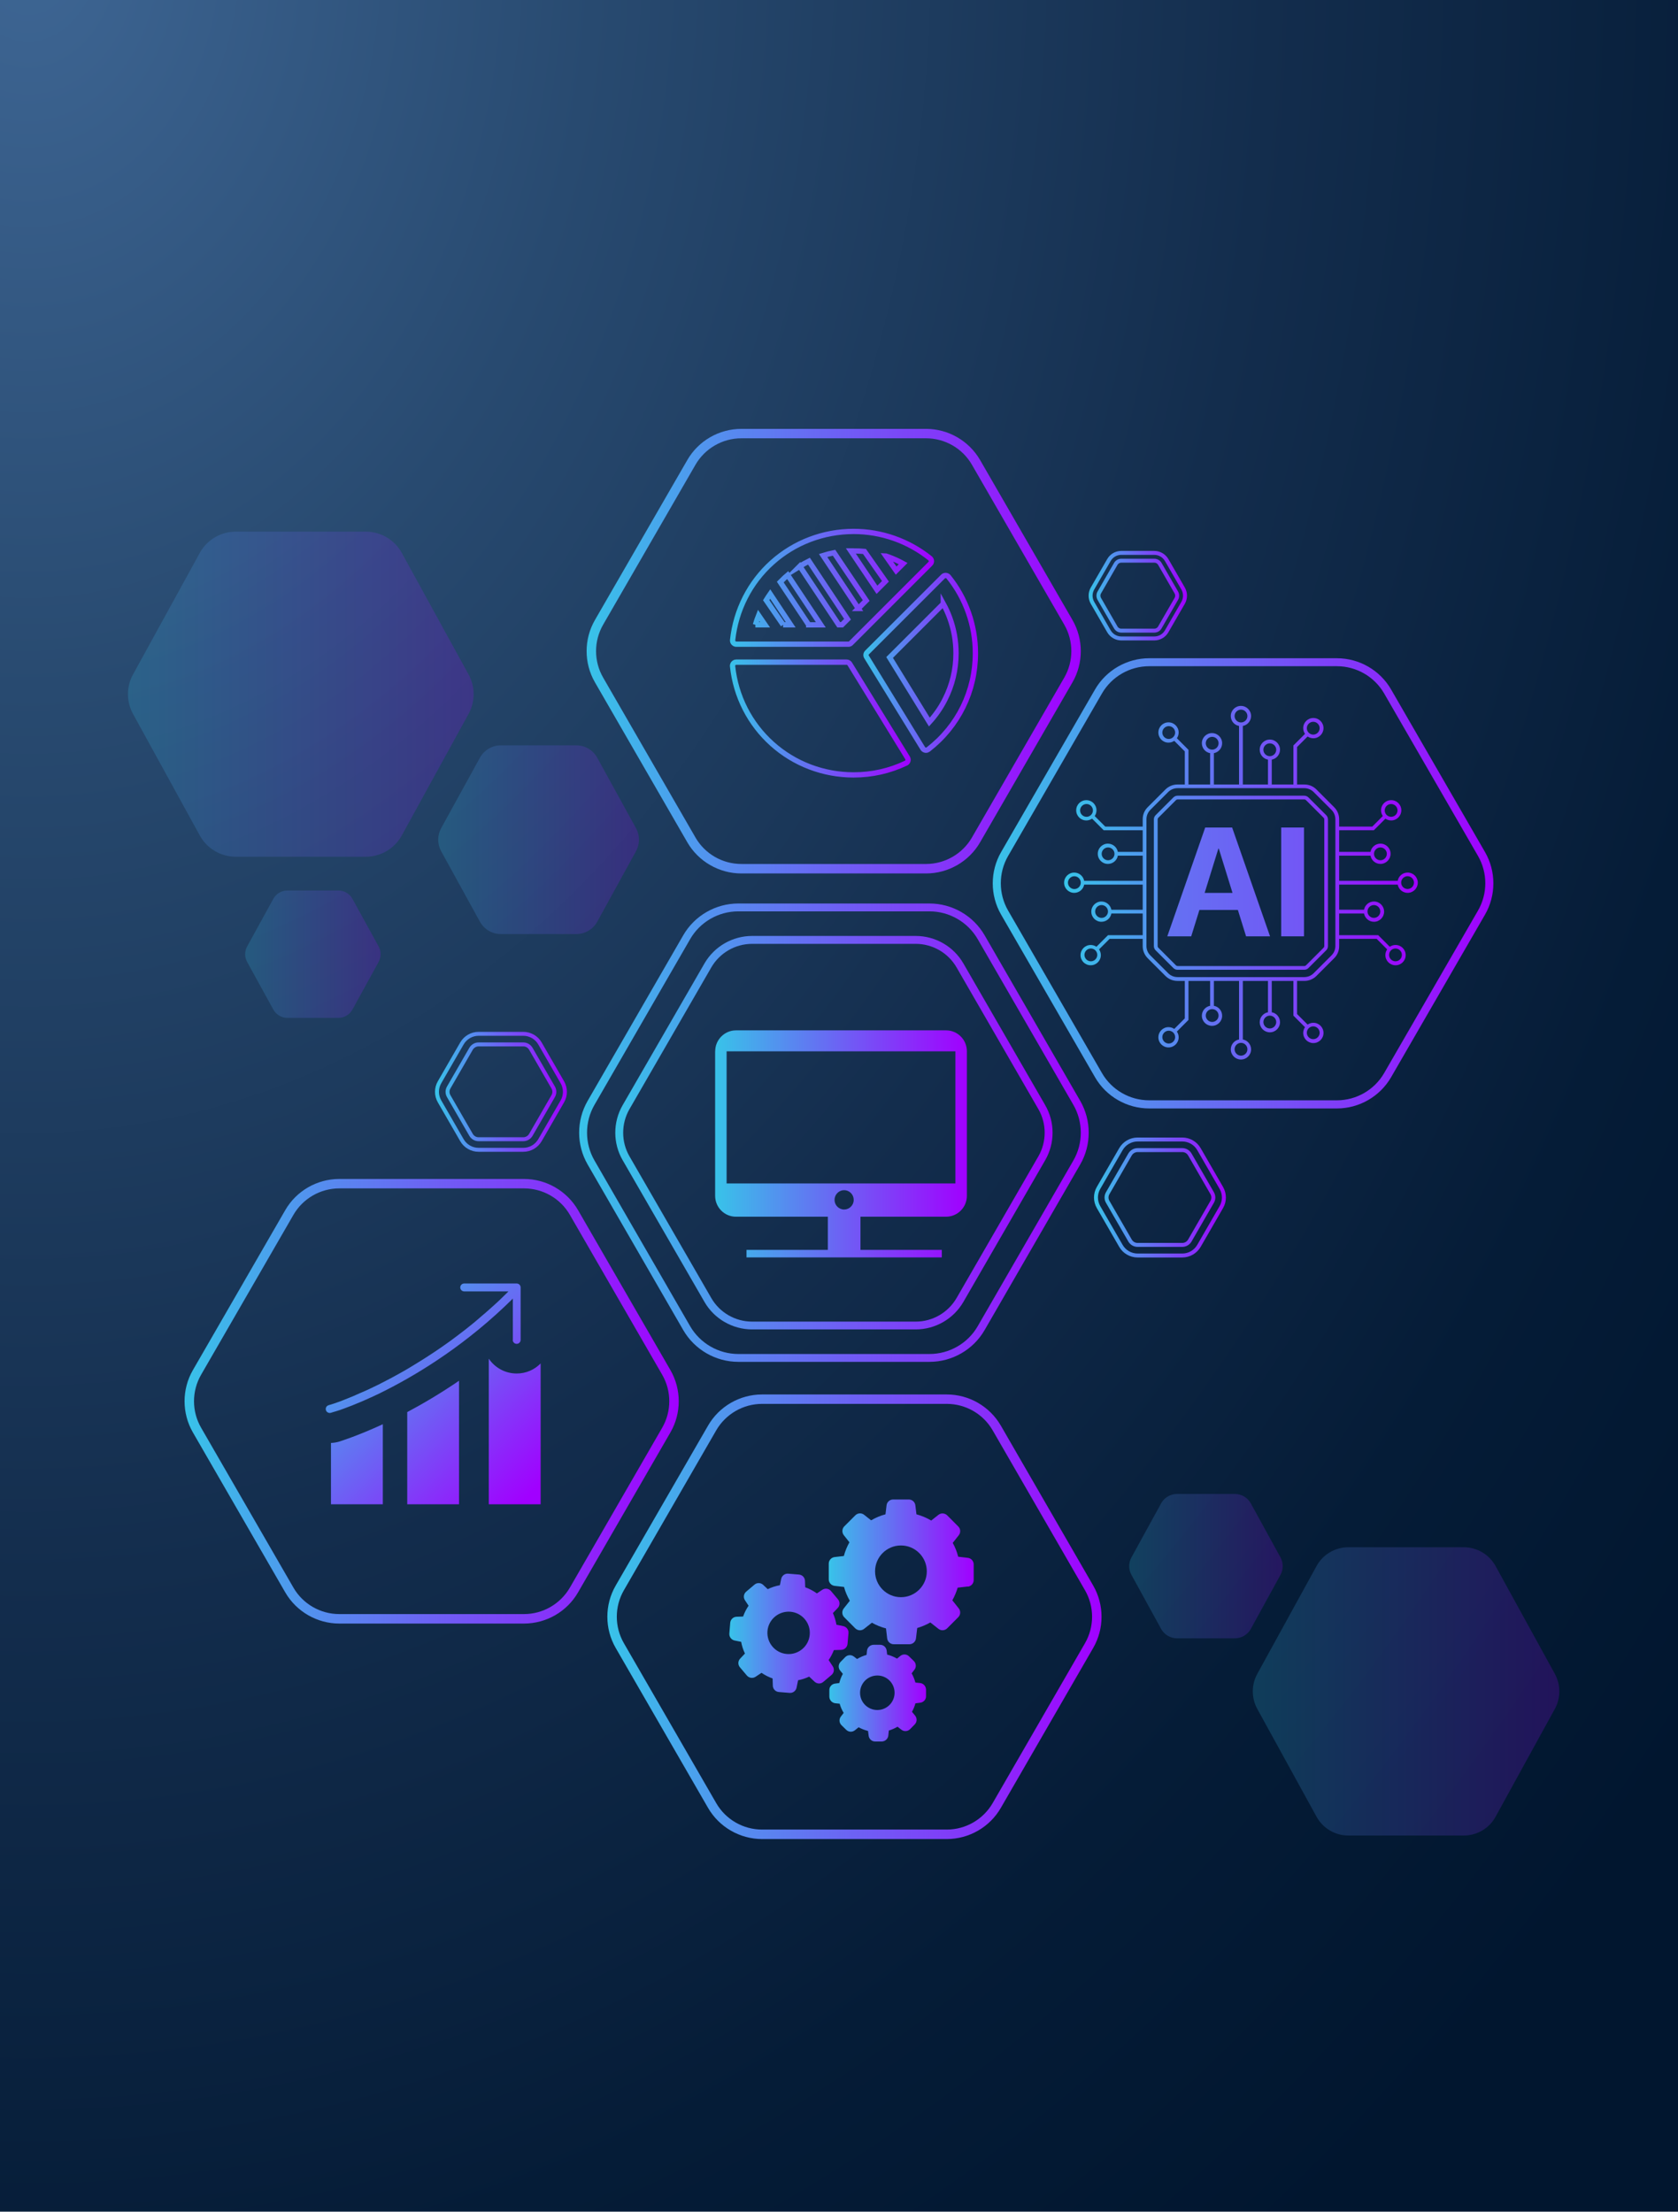 <?xml version="1.0" encoding="UTF-8"?>
<svg xmlns="http://www.w3.org/2000/svg" xmlns:xlink="http://www.w3.org/1999/xlink" viewBox="0 0 301 396.78">
  <defs>
    <style>
      .cls-1 {
        stroke: url(#linear-gradient-24);
      }

      .cls-1, .cls-2, .cls-3, .cls-4, .cls-5, .cls-6 {
        fill: none;
        stroke-miterlimit: 10;
      }

      .cls-1, .cls-2, .cls-4 {
        stroke-width: .95px;
      }

      .cls-7 {
        fill: url(#linear-gradient-2);
      }

      .cls-7, .cls-8, .cls-9, .cls-10, .cls-11 {
        opacity: .2;
      }

      .cls-12 {
        fill: url(#linear-gradient-17);
      }

      .cls-2 {
        stroke: url(#linear-gradient-23);
      }

      .cls-13 {
        fill: url(#linear-gradient-15);
      }

      .cls-14 {
        fill: url(#linear-gradient-18);
      }

      .cls-3 {
        stroke: url(#linear-gradient-7);
      }

      .cls-3, .cls-5, .cls-6 {
        stroke-width: .71px;
      }

      .cls-15 {
        fill: url(#linear-gradient-28);
      }

      .cls-16 {
        fill: url(#linear-gradient-20);
      }

      .cls-17 {
        isolation: isolate;
      }

      .cls-4 {
        stroke: url(#linear-gradient-25);
      }

      .cls-18 {
        fill: url(#linear-gradient-11);
      }

      .cls-8 {
        fill: url(#linear-gradient-5);
      }

      .cls-19 {
        fill: url(#radial-gradient);
        mix-blend-mode: multiply;
      }

      .cls-9 {
        fill: url(#linear-gradient);
      }

      .cls-20 {
        fill: url(#linear-gradient-10);
      }

      .cls-10 {
        fill: url(#linear-gradient-3);
      }

      .cls-21 {
        fill: url(#linear-gradient-16);
      }

      .cls-11 {
        fill: url(#linear-gradient-4);
      }

      .cls-5 {
        stroke: url(#linear-gradient-14);
      }

      .cls-22 {
        fill: url(#linear-gradient-21);
      }

      .cls-6 {
        stroke: url(#linear-gradient-6);
      }

      .cls-23 {
        fill: url(#linear-gradient-9);
      }

      .cls-24 {
        fill: url(#linear-gradient-22);
      }

      .cls-25 {
        fill: url(#linear-gradient-27);
      }

      .cls-26 {
        fill: url(#linear-gradient-29);
      }

      .cls-27 {
        fill: url(#linear-gradient-19);
      }

      .cls-28 {
        fill: url(#linear-gradient-8);
      }

      .cls-29 {
        fill: url(#linear-gradient-12);
      }

      .cls-30 {
        fill: url(#linear-gradient-13);
      }

      .cls-31 {
        fill: url(#linear-gradient-26);
      }
    </style>
    <radialGradient id="radial-gradient" cx="-144.76" cy="332.13" fx="-144.76" fy="332.13" r="639.73" gradientTransform="translate(93.37 -274.88) scale(.61 .8)" gradientUnits="userSpaceOnUse">
      <stop offset="0" stop-color="#3e6694"/>
      <stop offset=".26" stop-color="#284a70"/>
      <stop offset=".57" stop-color="#132d4d"/>
      <stop offset=".82" stop-color="#051c37"/>
      <stop offset=".99" stop-color="#01162f"/>
    </radialGradient>
    <linearGradient id="linear-gradient" x1="78.61" y1="150.65" x2="114.62" y2="150.65" gradientUnits="userSpaceOnUse">
      <stop offset="0" stop-color="#38c3e9"/>
      <stop offset="1" stop-color="#a100ff"/>
    </linearGradient>
    <linearGradient id="linear-gradient-2" x1="202.55" y1="280.97" x2="230.1" y2="280.97" xlink:href="#linear-gradient"/>
    <linearGradient id="linear-gradient-3" x1="43.97" y1="171.19" x2="68.28" y2="171.19" xlink:href="#linear-gradient"/>
    <linearGradient id="linear-gradient-4" x1="224.73" y1="303.44" x2="279.71" y2="303.44" xlink:href="#linear-gradient"/>
    <linearGradient id="linear-gradient-5" x1="22.94" y1="124.54" x2="84.96" y2="124.54" xlink:href="#linear-gradient"/>
    <linearGradient id="linear-gradient-6" x1="78.02" y1="195.88" x2="101.69" y2="195.88" xlink:href="#linear-gradient"/>
    <linearGradient id="linear-gradient-7" x1="196.24" y1="214.84" x2="219.9" y2="214.84" xlink:href="#linear-gradient"/>
    <linearGradient id="linear-gradient-8" x1="33.12" y1="251.39" x2="121.75" y2="251.39" xlink:href="#linear-gradient"/>
    <linearGradient id="linear-gradient-9" x1="108.95" y1="290.05" x2="197.59" y2="290.05" xlink:href="#linear-gradient"/>
    <linearGradient id="linear-gradient-10" x1="105.24" y1="116.82" x2="193.87" y2="116.82" xlink:href="#linear-gradient"/>
    <linearGradient id="linear-gradient-11" x1="178.08" y1="158.46" x2="267.88" y2="158.46" xlink:href="#linear-gradient"/>
    <linearGradient id="linear-gradient-12" x1="103.88" y1="203.21" x2="195.3" y2="203.21" xlink:href="#linear-gradient"/>
    <linearGradient id="linear-gradient-13" x1="110.37" y1="203.21" x2="188.81" y2="203.21" xlink:href="#linear-gradient"/>
    <linearGradient id="linear-gradient-14" x1="195.28" y1="106.86" x2="212.93" y2="106.86" xlink:href="#linear-gradient"/>
    <linearGradient id="linear-gradient-15" x1="47.78" y1="246.46" x2="82.3" y2="280.97" xlink:href="#linear-gradient"/>
    <linearGradient id="linear-gradient-16" x1="56.57" y1="237.66" x2="91.09" y2="272.18" xlink:href="#linear-gradient"/>
    <linearGradient id="linear-gradient-17" x1="64.66" y1="229.57" x2="99.18" y2="264.09" xlink:href="#linear-gradient"/>
    <linearGradient id="linear-gradient-18" x1="64.11" y1="230.12" x2="98.63" y2="264.64" xlink:href="#linear-gradient"/>
    <linearGradient id="linear-gradient-19" x1="128.28" y1="205.21" x2="173.44" y2="205.21" xlink:href="#linear-gradient"/>
    <linearGradient id="linear-gradient-20" x1="148.68" y1="282.01" x2="174.67" y2="282.01" xlink:href="#linear-gradient"/>
    <linearGradient id="linear-gradient-21" x1="130.82" y1="293.03" x2="152.19" y2="293.03" xlink:href="#linear-gradient"/>
    <linearGradient id="linear-gradient-22" x1="148.74" y1="303.75" x2="166.09" y2="303.75" xlink:href="#linear-gradient"/>
    <linearGradient id="linear-gradient-23" x1="130.94" y1="105.46" x2="167.55" y2="105.46" xlink:href="#linear-gradient"/>
    <linearGradient id="linear-gradient-24" x1="154.87" y1="118.92" x2="175.45" y2="118.92" xlink:href="#linear-gradient"/>
    <linearGradient id="linear-gradient-25" x1="130.94" y1="128.91" x2="163.37" y2="128.91" xlink:href="#linear-gradient"/>
    <linearGradient id="linear-gradient-26" x1="191.48" y1="158.36" x2="254.15" y2="158.36" xlink:href="#linear-gradient"/>
    <linearGradient id="linear-gradient-27" x1="191.48" y1="158.36" x2="254.15" y2="158.36" xlink:href="#linear-gradient"/>
    <linearGradient id="linear-gradient-28" x1="136.08" y1="158.22" x2="311.71" y2="158.22" xlink:href="#linear-gradient"/>
    <linearGradient id="linear-gradient-29" x1="136.08" y1="158.22" x2="311.71" y2="158.22" xlink:href="#linear-gradient"/>
  </defs>
  <g class="cls-17">
    <g id="Layer_1" data-name="Layer 1">
      <g>
        <rect class="cls-19" x="-.93" y="-2.24" width="302.87" height="401.26"/>
        <path class="cls-9" d="m103.39,133.72h-13.56c-1.56,0-2.99.85-3.74,2.21l-6.96,12.66c-.7,1.28-.7,2.83,0,4.11l6.96,12.66c.75,1.36,2.18,2.21,3.74,2.21h13.56c1.56,0,2.99-.85,3.74-2.21l6.96-12.66c.7-1.28.7-2.83,0-4.11l-6.96-12.66c-.75-1.36-2.18-2.21-3.74-2.21Z"/>
        <path class="cls-7" d="m221.51,268.02h-10.37c-1.19,0-2.29.65-2.86,1.69l-5.32,9.69c-.54.98-.54,2.17,0,3.14l5.32,9.69c.57,1.04,1.67,1.69,2.86,1.69h10.37c1.19,0,2.29-.65,2.86-1.69l5.32-9.69c.54-.98.54-2.17,0-3.14l-5.32-9.69c-.57-1.04-1.67-1.69-2.86-1.69Z"/>
        <path class="cls-10" d="m60.7,159.76h-9.15c-1.05,0-2.02.57-2.52,1.49l-4.7,8.55c-.47.86-.47,1.91,0,2.77l4.7,8.55c.51.92,1.47,1.49,2.52,1.49h9.15c1.05,0,2.02-.57,2.52-1.49l4.7-8.55c.47-.86.47-1.91,0-2.77l-4.7-8.55c-.51-.92-1.47-1.49-2.52-1.49Z"/>
        <path class="cls-11" d="m262.57,277.58h-20.7c-2.38,0-4.57,1.29-5.71,3.38l-10.63,19.34c-1.07,1.95-1.07,4.32,0,6.28l10.63,19.34c1.14,2.08,3.33,3.38,5.71,3.38h20.7c2.38,0,4.57-1.29,5.71-3.38l10.63-19.34c1.07-1.95,1.07-4.32,0-6.28l-10.63-19.34c-1.14-2.08-3.33-3.38-5.71-3.38Z"/>
        <path class="cls-8" d="m65.63,95.38h-23.35c-2.68,0-5.15,1.46-6.44,3.81l-11.98,21.81c-1.21,2.2-1.21,4.87,0,7.08l11.98,21.81c1.29,2.35,3.76,3.81,6.44,3.81h23.35c2.68,0,5.15-1.46,6.44-3.81l11.98-21.81c1.21-2.2,1.21-4.87,0-7.08l-11.98-21.81c-1.29-2.35-3.76-3.81-6.44-3.81Z"/>
      </g>
      <path class="cls-6" d="m93.87,206.28h-8.02c-1.23,0-2.38-.66-2.99-1.73l-4.01-6.95c-.62-1.07-.62-2.39,0-3.45l4.01-6.95c.62-1.07,1.76-1.73,2.99-1.73h8.02c1.23,0,2.38.66,2.99,1.73l4.01,6.95c.62,1.07.62,2.39,0,3.45l-4.01,6.95c-.62,1.07-1.76,1.73-2.99,1.73Zm-8.02-18.91c-.55,0-1.07.3-1.35.78l-4.01,6.95c-.28.48-.28,1.07,0,1.55l4.01,6.95c.28.48.79.78,1.35.78h8.02c.55,0,1.07-.3,1.35-.78l4.01-6.95c.28-.48.28-1.07,0-1.55l-4.01-6.95c-.28-.48-.79-.78-1.35-.78h-8.02Z"/>
      <path class="cls-3" d="m212.08,225.24h-8.02c-1.23,0-2.38-.66-2.99-1.73l-4.01-6.95c-.62-1.07-.62-2.39,0-3.45l4.01-6.95c.62-1.07,1.76-1.73,2.99-1.73h8.02c1.23,0,2.38.66,2.99,1.73l4.01,6.95c.62,1.07.62,2.39,0,3.45l-4.01,6.95c-.62,1.07-1.76,1.73-2.99,1.73Zm-8.02-18.91c-.55,0-1.07.3-1.35.78l-4.01,6.95c-.28.48-.28,1.07,0,1.55l4.01,6.95c.28.48.79.78,1.35.78h8.02c.55,0,1.07-.3,1.35-.78l4.01-6.95c.28-.48.28-1.07,0-1.55l-4.01-6.95c-.28-.48-.79-.78-1.35-.78h-8.02Z"/>
      <path class="cls-28" d="m94,291.27h-33.14c-3.98,0-7.69-2.14-9.69-5.59l-16.57-28.7c-1.99-3.45-1.99-7.74,0-11.18l16.57-28.7c1.99-3.45,5.7-5.59,9.69-5.59h33.14c3.98,0,7.69,2.14,9.69,5.59l16.57,28.7c1.99,3.45,1.99,7.74,0,11.18l-16.57,28.7c-1.99,3.45-5.7,5.59-9.69,5.59Zm-33.14-78.07c-3.38,0-6.53,1.82-8.22,4.74l-16.57,28.7c-1.69,2.93-1.69,6.56,0,9.49l16.57,28.7c1.69,2.93,4.84,4.74,8.22,4.74h33.14c3.38,0,6.53-1.82,8.22-4.74l16.57-28.7c1.69-2.93,1.69-6.56,0-9.49l-16.57-28.7c-1.69-2.93-4.84-4.74-8.22-4.74h-33.14Z"/>
      <path class="cls-23" d="m169.84,329.93h-33.14c-3.98,0-7.69-2.14-9.69-5.59l-16.57-28.7c-1.99-3.45-1.99-7.74,0-11.18l16.57-28.7c1.99-3.45,5.7-5.59,9.69-5.59h33.14c3.98,0,7.69,2.14,9.69,5.59l16.57,28.7c1.99,3.45,1.99,7.74,0,11.18l-16.57,28.7c-1.99,3.45-5.7,5.59-9.69,5.59Zm-33.14-78.07c-3.38,0-6.53,1.82-8.22,4.74l-16.57,28.7c-1.69,2.93-1.69,6.56,0,9.49l16.57,28.7c1.69,2.93,4.84,4.74,8.22,4.74h33.14c3.38,0,6.53-1.82,8.22-4.74l16.57-28.7c1.69-2.93,1.69-6.56,0-9.49l-16.57-28.7c-1.69-2.93-4.84-4.74-8.22-4.74h-33.14Z"/>
      <path class="cls-20" d="m166.12,156.7h-33.14c-3.98,0-7.69-2.14-9.69-5.59l-16.57-28.7c-1.99-3.45-1.99-7.74,0-11.18l16.57-28.7c1.99-3.45,5.7-5.59,9.69-5.59h33.14c3.98,0,7.69,2.14,9.69,5.59l16.57,28.7c1.99,3.45,1.99,7.74,0,11.18l-16.57,28.7c-1.99,3.45-5.7,5.59-9.69,5.59Zm-33.14-78.07c-3.38,0-6.53,1.82-8.22,4.74l-16.57,28.7c-1.69,2.93-1.69,6.56,0,9.49l16.57,28.7c1.69,2.93,4.84,4.74,8.22,4.74h33.14c3.38,0,6.53-1.82,8.22-4.74l16.57-28.7c1.69-2.93,1.69-6.56,0-9.49l-16.57-28.7c-1.69-2.93-4.84-4.74-8.22-4.74h-33.14Z"/>
      <path class="cls-18" d="m239.82,198.86h-33.68c-4,0-7.73-2.15-9.72-5.61l-16.84-29.16c-2-3.46-2-7.77,0-11.23l16.84-29.16c2-3.46,5.73-5.61,9.72-5.61h33.68c4,0,7.73,2.15,9.72,5.61l16.84,29.16c2,3.46,2,7.77,0,11.23l-16.84,29.16c-2,3.46-5.73,5.61-9.72,5.61Zm-33.68-79.34c-3.48,0-6.73,1.87-8.47,4.89l-16.84,29.16c-1.74,3.02-1.74,6.76,0,9.78l16.84,29.16c1.74,3.02,4.99,4.89,8.47,4.89h33.68c3.48,0,6.73-1.87,8.47-4.89l16.84-29.16c1.74-3.02,1.74-6.76,0-9.78l-16.84-29.16c-1.74-3.02-4.99-4.89-8.47-4.89h-33.68Z"/>
      <g>
        <path class="cls-29" d="m166.74,244.32h-34.3c-4.06,0-7.85-2.19-9.88-5.7l-17.15-29.71c-2.03-3.52-2.03-7.89,0-11.41l17.15-29.71c2.03-3.52,5.82-5.7,9.88-5.7h34.3c4.06,0,7.85,2.19,9.88,5.7l17.15,29.71c2.03,3.52,2.03,7.89,0,11.41l-17.15,29.71c-2.03,3.52-5.82,5.7-9.88,5.7Zm-34.3-80.82c-3.56,0-6.88,1.91-8.65,5l-17.15,29.71c-1.78,3.08-1.78,6.91,0,9.99l17.15,29.71c1.78,3.08,5.1,5,8.65,5h34.3c3.56,0,6.88-1.91,8.65-5l17.15-29.71c1.78-3.08,1.78-6.91,0-9.99l-17.15-29.71c-1.78-3.08-5.1-5-8.65-5h-34.3Z"/>
        <path class="cls-30" d="m164.27,238.5h-29.36c-3.51,0-6.79-1.89-8.54-4.93l-14.68-25.43c-1.76-3.04-1.76-6.82,0-9.87l14.68-25.43c1.76-3.04,5.03-4.93,8.54-4.93h29.36c3.51,0,6.79,1.89,8.54,4.93l14.68,25.43c1.76,3.04,1.76,6.82,0,9.87l-14.68,25.43c-1.76,3.04-5.03,4.93-8.54,4.93Zm-29.36-69.17c-3.01,0-5.81,1.62-7.32,4.23l-14.68,25.43c-1.5,2.61-1.5,5.85,0,8.45l14.68,25.43c1.5,2.61,4.31,4.23,7.32,4.23h29.36c3.01,0,5.81-1.62,7.32-4.23l14.68-25.43c1.5-2.61,1.5-5.85,0-8.45l-14.68-25.43c-1.5-2.61-4.31-4.23-7.32-4.23h-29.36Z"/>
      </g>
      <path class="cls-5" d="m207.06,114.54h-5.92c-.91,0-1.75-.49-2.21-1.27l-2.96-5.13c-.45-.79-.45-1.76,0-2.55l2.96-5.13c.45-.79,1.3-1.27,2.21-1.27h5.92c.91,0,1.75.49,2.21,1.27l2.96,5.13c.45.79.45,1.76,0,2.55l-2.96,5.13c-.45.79-1.3,1.27-2.21,1.27Zm-5.92-13.95c-.41,0-.79.22-.99.57l-2.96,5.13c-.2.35-.2.79,0,1.15l2.96,5.13c.2.35.58.57.99.57h5.92c.41,0,.79-.22.99-.57l2.96-5.13c.2-.35.2-.79,0-1.15l-2.96-5.13c-.2-.35-.58-.57-.99-.57h-5.92Z"/>
      <g>
        <path class="cls-13" d="m59.37,258.87v11h9.3v-14.36c-4.74,2.19-7.8,3.1-7.87,3.13-.45.13-.94.21-1.42.23Z"/>
        <path class="cls-21" d="m73.05,269.87h9.29v-22.16c-3.32,2.27-6.47,4.12-9.29,5.62v16.54Z"/>
        <path class="cls-12" d="m92.68,246.41c-2.07,0-3.89-1.04-4.98-2.63,0,0-.02.01-.02.02v26.07h9.3v-25.27c-1.09,1.12-2.61,1.81-4.29,1.81Z"/>
        <path class="cls-14" d="m91.97,240.38c0,.39.32.71.71.71s.71-.32.71-.71v-9.41c0-.39-.32-.71-.71-.71h-9.41c-.39,0-.71.32-.71.71s.32.71.71.71h7.94c-.24.24-.47.47-.71.7,0,0-.01.01-.02.02-.23.22-.46.45-.69.67-.01.01-.03.03-.04.04-.23.21-.45.43-.68.64-.02.02-.04.03-.06.05-.22.2-.44.41-.66.6-.03.02-.05.05-.08.07-.22.2-.43.39-.65.58-.03.03-.06.05-.09.08-.21.19-.42.38-.64.56-.03.03-.06.06-.1.08-.21.18-.42.36-.63.54-.03.03-.07.06-.1.09-.21.18-.42.35-.62.53-.03.03-.07.06-.1.09-.21.17-.41.34-.62.51-.04.03-.08.06-.11.09-.2.17-.41.33-.61.49-.04.03-.08.06-.11.09-.2.16-.41.32-.61.48-.04.03-.08.06-.12.09-.2.16-.4.31-.6.46-.04.03-.08.06-.12.09-.2.15-.4.3-.59.45-.04.03-.08.06-.12.09-.2.15-.39.29-.58.43-.04.03-.09.06-.13.1-.19.14-.39.28-.58.42-.04.03-.09.06-.13.09-.19.14-.38.28-.58.41-.04.03-.09.06-.13.09-.19.13-.38.27-.57.4-.04.03-.09.06-.13.09-.19.13-.37.26-.56.38-.04.03-.09.06-.13.09-.19.13-.37.25-.56.37-.04.03-.09.06-.13.09-.18.12-.37.24-.55.36-.05.03-.09.06-.14.09-.18.12-.36.24-.54.35-.04.03-.09.06-.13.08-.18.12-.36.23-.54.34-.04.03-.09.06-.13.08-.18.11-.36.22-.53.33-.04.03-.09.05-.13.08-.18.11-.35.21-.52.32-.04.03-.09.05-.13.08-.17.1-.34.21-.51.31-.04.03-.09.05-.13.08-.17.1-.34.2-.51.3-.04.03-.09.05-.13.08-.17.1-.34.19-.5.29-.04.02-.08.05-.13.07-.17.1-.33.19-.5.28-.04.02-.08.05-.12.07-.16.09-.33.18-.49.27-.04.02-.08.05-.13.07-.16.09-.32.17-.47.26-.04.02-.08.05-.13.07-.16.08-.31.17-.47.25-.04.02-.08.04-.12.06-.16.08-.31.16-.46.24-.04.02-.08.04-.11.06-.15.08-.31.16-.46.24-.03.02-.07.04-.1.05-.15.08-.3.15-.45.23-.04.02-.07.04-.11.06-.15.07-.29.15-.44.22-.04.02-.07.04-.11.05-.14.07-.29.14-.43.21-.04.02-.07.03-.11.05-.14.07-.28.13-.41.2-.04.02-.07.03-.11.05-.14.06-.27.13-.4.19-.03.02-.07.03-.1.05-.13.06-.27.12-.4.18-.03.01-.06.03-.09.04-.13.06-.26.12-.38.17-.03.01-.06.03-.1.04-.12.06-.25.11-.37.16-.03.01-.07.03-.1.04-.12.05-.24.1-.35.16-.03.01-.06.03-.09.04-.12.05-.23.1-.35.15-.03.01-.06.02-.08.04-.11.05-.22.1-.33.14-.03.01-.06.02-.08.04-.11.05-.22.09-.32.13-.03.01-.05.02-.08.03-.1.04-.21.09-.31.13-.03.01-.05.02-.08.03-.1.04-.2.08-.3.12-.02,0-.04.02-.06.03-.1.04-.19.08-.29.11-.02,0-.05.02-.07.03-.09.03-.18.07-.26.1-.02,0-.05.02-.07.03-.09.03-.17.06-.25.1-.02,0-.03.01-.05.02-.09.03-.17.06-.25.09-.02,0-.03.01-.05.02-.08.03-.16.06-.23.08-.02,0-.04.01-.06.02-.07.02-.14.05-.2.07-.02,0-.03.01-.05.02-.06.02-.13.05-.19.07-.01,0-.03,0-.04.01-.06.02-.12.04-.18.06-.01,0-.02,0-.03.01-.06.02-.11.04-.17.06,0,0-.01,0-.02,0-.05.02-.1.04-.15.05-.02,0-.04.01-.05.02-.04.01-.07.02-.1.03-.01,0-.03,0-.04.01-.03.01-.07.02-.09.03-.01,0-.02,0-.04.01-.03,0-.05.02-.08.02-.02,0-.04.01-.06.02-.01,0-.02,0-.03.01-.01,0-.02,0-.03,0-.02,0-.04.01-.05.02-.03,0-.05.01-.05.02-.38.11-.59.5-.48.88.09.31.37.51.68.51.07,0,.13,0,.2-.03,0,0,.02,0,.05-.01.02,0,.05-.02.09-.03.05-.02.11-.04.19-.06,0,0,0,0,.01,0,.03-.01.07-.02.11-.04,0,0,.02,0,.03,0,.04-.01.09-.03.14-.05,0,0,.01,0,.02,0,.05-.02.1-.03.16-.05,0,0,.01,0,.02,0,.06-.02.12-.04.18-.06,0,0,.01,0,.02,0,.06-.02.13-.05.2-.07,0,0,.02,0,.02,0,.07-.02.14-.05.22-.08,0,0,.02,0,.03,0,.07-.03.15-.05.23-.08.01,0,.02,0,.03-.01.08-.03.17-.06.26-.1,0,0,.01,0,.02,0,.09-.03.18-.07.27-.1.01,0,.02,0,.03-.01.09-.03.19-.07.29-.11.01,0,.02,0,.03-.01.1-.04.2-.08.31-.12.01,0,.02,0,.03-.01.11-.04.22-.09.33-.13,0,0,.02,0,.02,0,.11-.05.23-.09.35-.14,0,0,.02,0,.02,0,.12-.05.24-.1.36-.15,0,0,.02,0,.03-.01.12-.05.25-.1.38-.16,0,0,.02,0,.03-.01.13-.05.26-.11.4-.17,0,0,.01,0,.02,0,.14-.06.28-.12.42-.18,0,0,.01,0,.02,0,.14-.06.28-.12.43-.19,0,0,.02,0,.03-.01.15-.06.29-.13.44-.2,0,0,.01,0,.02,0,.15-.07.3-.14.46-.21,0,0,.02,0,.02-.01.16-.07.32-.15.48-.22,0,0,.01,0,.02,0,.16-.08.33-.15.49-.23,0,0,.02,0,.02-.01.17-.08.33-.16.5-.24,0,0,.01,0,.02,0,.17-.08.35-.17.53-.26,0,0,0,0,0,0,.18-.09.36-.18.54-.27,0,0,0,0,0,0,.18-.09.37-.19.56-.28,0,0,0,0,0,0,6.25-3.18,14.63-8.4,22.72-16.41v7.46Z"/>
      </g>
      <path class="cls-27" d="m128.28,188.61v25.91c0,2.08,1.67,3.76,3.73,3.76h16.49v5.95h-14.59v1.35h35.03v-1.35h-14.59v-5.95h15.36c2.06,0,3.73-1.68,3.73-3.76v-25.91c0-2.08-1.67-3.76-3.73-3.76h-37.69c-2.06,0-3.73,1.69-3.73,3.76Zm23.14,28.38c-.95,0-1.72-.78-1.72-1.73s.77-1.74,1.72-1.74,1.72.78,1.72,1.74-.77,1.73-1.72,1.73Zm-21.08-28.38h41.04v23.7h-41.04v-23.7Z"/>
      <g>
        <path class="cls-16" d="m173.61,284.65c.6-.07,1.05-.58,1.05-1.18v-2.81c0-.6-.45-1.11-1.05-1.18l-1.73-.2c-.22-.87-.54-1.7-.98-2.48l1.08-1.37c.38-.48.34-1.15-.09-1.58l-1.98-1.99c-.43-.42-1.11-.47-1.58-.09l-1.29,1.02c-.83-.49-1.72-.87-2.65-1.12l-.19-1.61c-.07-.6-.58-1.05-1.18-1.05h-2.81c-.6,0-1.11.45-1.18,1.05l-.19,1.61c-.91.24-1.77.61-2.58,1.08l-1.25-.99c-.47-.38-1.15-.34-1.58.09l-1.98,1.98c-.42.43-.46,1.1-.09,1.58l1.01,1.28c-.43.77-.77,1.59-1,2.46l-1.65.19c-.6.07-1.06.58-1.06,1.18v2.81c0,.6.45,1.11,1.06,1.18l1.68.19c.23.87.59,1.7,1.04,2.48l-1.09,1.38c-.37.48-.34,1.15.09,1.58l1.98,1.99c.43.42,1.11.47,1.58.09l1.4-1.1c.79.45,1.64.79,2.53,1.02l.21,1.79c.07.6.58,1.05,1.18,1.05h2.81c.6,0,1.11-.45,1.18-1.05l.22-1.86c.82-.24,1.61-.57,2.35-1l1.45,1.14c.48.38,1.15.34,1.58-.09l1.98-1.99c.42-.43.47-1.1.09-1.58l-1.15-1.45c.4-.72.72-1.48.96-2.27l1.82-.21Zm-12-7.39c2.56,0,4.64,2.08,4.64,4.64s-2.08,4.64-4.64,4.64-4.64-2.08-4.64-4.64,2.08-4.64,4.64-4.64h0Zm0,0"/>
        <path class="cls-22" d="m133.85,285.55c-.46.39-.55,1.05-.21,1.55l.64.97c-.41.6-.74,1.25-.98,1.94l-1.18.04c-.6.02-1.08.49-1.13,1.08l-.16,1.93c-.05.59.36,1.13.94,1.25l1.18.24c.13.72.36,1.43.68,2.1l-.86.91c-.41.43-.43,1.1-.04,1.56l1.25,1.48c.39.45,1.05.55,1.55.22l1.07-.71c.62.42,1.28.76,1.99,1.01l.04,1.3c.02.6.48,1.08,1.08,1.13l1.93.16c.59.05,1.13-.36,1.25-.94l.27-1.33c.69-.13,1.35-.35,1.99-.65l.97.91c.44.41,1.11.43,1.56.04l1.48-1.25c.46-.39.55-1.05.22-1.55l-.74-1.12c.38-.56.7-1.16.94-1.79l1.32-.04c.6-.02,1.08-.49,1.13-1.08l.17-1.93c.05-.59-.36-1.13-.94-1.25l-1.22-.25c-.12-.72-.34-1.42-.63-2.09l.86-.91c.41-.43.43-1.11.04-1.56l-1.25-1.49c-.39-.46-1.05-.55-1.55-.22l-.98.65c-.64-.46-1.34-.83-2.09-1.1l-.04-1.15c-.02-.6-.48-1.08-1.08-1.13l-1.94-.16c-.59-.05-1.13.36-1.25.94l-.23,1.13c-.76.14-1.49.37-2.18.71l-.82-.77c-.43-.41-1.11-.43-1.56-.04l-1.48,1.25h0Zm7.29,11.18c-2.09-.17-3.64-2.02-3.47-4.11.17-2.09,2.02-3.64,4.11-3.47,2.09.17,3.65,2.02,3.47,4.11-.17,2.09-2.02,3.65-4.11,3.47h0Zm0,0"/>
        <path class="cls-24" d="m164.2,301.85c-.15-.58-.38-1.13-.67-1.65l.5-.65c.37-.47.32-1.14-.11-1.56l-.86-.84c-.43-.42-1.09-.45-1.56-.07l-.59.48c-.56-.32-1.15-.57-1.77-.72l-.09-.73c-.08-.59-.58-1.04-1.18-1.03h-1.19c-.6.02-1.1.48-1.16,1.07l-.07.74c-.6.17-1.18.42-1.71.74l-.57-.44c-.48-.37-1.14-.32-1.56.11l-.83.85c-.42.43-.45,1.1-.07,1.56l.48.58c-.28.52-.5,1.07-.64,1.65l-.76.1c-.59.08-1.04.58-1.02,1.18v1.19c.02.6.47,1.09,1.07,1.16l.78.08c.16.58.4,1.13.72,1.65l-.5.65c-.37.48-.32,1.14.11,1.56l.85.83c.43.42,1.09.45,1.56.07l.66-.53c.53.29,1.1.51,1.69.66l.11.86c.07.59.58,1.04,1.18,1.03h1.19c.6-.02,1.1-.48,1.16-1.07l.09-.9c.55-.16,1.07-.39,1.56-.68l.7.54c.47.37,1.14.32,1.56-.11l.83-.85c.42-.43.44-1.1.07-1.56l-.57-.7c.27-.48.48-.99.62-1.52l.88-.11c.59-.08,1.04-.58,1.02-1.18v-1.19c-.02-.6-.47-1.1-1.07-1.16l-.82-.08Zm-6.86-1.26c1.71-.02,3.11,1.35,3.13,3.06.02,1.71-1.35,3.11-3.06,3.13-1.71.02-3.12-1.35-3.13-3.06-.02-1.71,1.35-3.11,3.06-3.13h0Zm0,0"/>
      </g>
      <g>
        <path class="cls-2" d="m166.88,101.16c.13-.13.2-.32.2-.51-.01-.19-.1-.37-.25-.49-3.87-3.11-8.73-4.82-13.69-4.82-5.44,0-10.63,1.98-14.63,5.57-4,3.59-6.51,8.53-7.09,13.92-.02.19.04.38.17.52.13.14.31.22.5.22h20.1c.18,0,.35-.07.47-.2l14.22-14.22Zm-12.92,8l-6.31-9.5c.64-.2,1.3-.37,1.96-.5l5.77,8.58-1.42,1.42Zm-.82-10.33c.64,0,1.29.04,1.93.1l3.76,5.36-1.52,1.52-4.69-6.98c.18,0,.35,0,.52,0h0Zm5.79.93c.18.06.36.12.54.19.87.32,1.73.71,2.54,1.16l-1.26,1.26-1.83-2.61h0Zm-18.45,12.33l-3.04-4.42c.23-.38.47-.74.72-1.1l3.67,5.52h-1.36Zm-4.97,0c.16-.57.35-1.13.57-1.68l1.15,1.68h-1.73Zm9.55,0l-5.1-7.67c.26-.27.53-.53.79-.77.18-.16.36-.32.55-.48l5.94,8.93h-2.18Zm-1.59-10.51c.53-.33,1.08-.63,1.64-.91l6.92,10.42-1,1h-.58l-6.98-10.51Zm6.98,10.51"/>
        <path class="cls-1" d="m155.54,117.05c-.22.22-.26.56-.09.82l10.08,16.4c.1.16.27.27.45.31.04,0,.08.01.12.01.15,0,.29-.05.41-.14,5.38-4.17,8.46-10.46,8.46-17.27,0-4.97-1.71-9.83-4.82-13.69-.12-.15-.3-.24-.49-.25-.19-.01-.38.06-.51.2l-13.61,13.61h0Zm13.67-8.74c.45.82.84,1.67,1.16,2.55.74,2.02,1.12,4.15,1.12,6.33,0,2.93-.67,5.73-1.99,8.32-.74,1.46-1.68,2.81-2.79,4.03l-7.13-11.59,9.63-9.63Zm-9.63,9.63"/>
        <path class="cls-4" d="m132.08,118.79c-.19,0-.37.08-.5.22-.13.14-.19.33-.17.52.57,5.39,3.09,10.33,7.09,13.92,4,3.59,9.19,5.57,14.63,5.57,3.28,0,6.44-.71,9.38-2.11.17-.08.3-.23.35-.41.06-.18.03-.38-.07-.54l-10.36-16.85c-.12-.2-.34-.32-.57-.32h-19.77Zm0,0"/>
      </g>
      <g>
        <path class="cls-31" d="m252.5,156.54c-.89,0-1.63.64-1.78,1.48h-10.5v-4.51h5.62c.16.84.9,1.48,1.78,1.48,1,0,1.82-.81,1.82-1.82s-.81-1.82-1.82-1.82c-.89,0-1.63.64-1.78,1.48h-5.62v-3.88h6.22l2.08-2.08c.29.2.65.32,1.03.32,1,0,1.82-.81,1.82-1.82s-.81-1.82-1.82-1.82-1.82.81-1.82,1.82c0,.38.12.73.32,1.03l-1.89,1.89h-5.94v-1.31c0-.82-.32-1.58-.89-2.16l-3.19-3.19c-.58-.58-1.34-.89-2.16-.89h-1.31v-6.72l1.89-1.89c.29.2.65.32,1.03.32,1,0,1.82-.81,1.82-1.82s-.81-1.82-1.82-1.82-1.82.81-1.82,1.82c0,.38.12.73.32,1.03l-2.08,2.08v7h-3.88v-4.46c.84-.16,1.48-.9,1.48-1.78,0-1-.81-1.82-1.82-1.82s-1.82.81-1.82,1.82c0,.89.64,1.63,1.48,1.78v4.46h-4.51v-10.5c.84-.16,1.48-.9,1.48-1.78,0-1-.81-1.82-1.82-1.82s-1.82.81-1.82,1.82c0,.89.64,1.63,1.48,1.78v10.5h-4.51v-5.62c.84-.16,1.48-.9,1.48-1.78,0-1-.81-1.82-1.82-1.82s-1.82.81-1.82,1.82c0,.89.64,1.63,1.48,1.78v5.62h-3.88v-6.22l-2.08-2.08c.2-.29.32-.65.32-1.03,0-1-.81-1.82-1.82-1.82s-1.82.81-1.82,1.82.81,1.82,1.82,1.82c.38,0,.73-.12,1.03-.32l1.89,1.89v5.94h-1.31c-.82,0-1.58.32-2.16.89l-3.19,3.19c-.58.58-.89,1.34-.89,2.16v1.31h-6.72l-1.89-1.89c.2-.29.32-.65.32-1.03,0-1-.81-1.82-1.82-1.82s-1.82.81-1.82,1.82.81,1.82,1.82,1.82c.38,0,.73-.12,1.03-.32l2.08,2.08h7v3.88h-4.46c-.16-.84-.9-1.48-1.78-1.48-1,0-1.82.81-1.82,1.82s.81,1.82,1.82,1.82c.89,0,1.63-.64,1.78-1.48h4.46v4.51h-10.5c-.16-.84-.9-1.48-1.78-1.48-1,0-1.82.81-1.82,1.82s.81,1.82,1.82,1.82c.89,0,1.63-.64,1.78-1.48h10.5v4.51h-5.62c-.16-.84-.9-1.48-1.78-1.48-1,0-1.82.81-1.82,1.82s.81,1.82,1.82,1.82c.89,0,1.63-.64,1.78-1.48h5.62v3.88h-6.22l-2.08,2.08c-.29-.2-.65-.32-1.03-.32-1,0-1.82.81-1.82,1.82s.81,1.82,1.82,1.82,1.82-.81,1.82-1.82c0-.38-.12-.73-.32-1.03l1.89-1.89h5.94v1.31c0,.82.32,1.58.89,2.16l3.19,3.19c.58.58,1.34.89,2.16.89h1.31v6.72l-1.89,1.89c-.29-.2-.65-.32-1.03-.32-1,0-1.82.81-1.82,1.82s.81,1.82,1.82,1.82,1.82-.81,1.82-1.82c0-.38-.12-.73-.32-1.03l2.08-2.08v-7h3.88v4.46c-.84.16-1.48.9-1.48,1.78,0,1,.81,1.82,1.82,1.82s1.82-.81,1.82-1.82c0-.89-.64-1.63-1.48-1.78v-4.46h4.51v10.5c-.84.16-1.48.9-1.48,1.78,0,1,.81,1.82,1.82,1.82s1.82-.81,1.82-1.82c0-.89-.64-1.63-1.48-1.78v-10.5h4.51v5.62c-.84.16-1.48.9-1.48,1.78,0,1,.81,1.82,1.82,1.82s1.82-.81,1.82-1.82c0-.89-.64-1.63-1.48-1.78v-5.62h3.88v6.22l2.08,2.08c-.2.29-.32.65-.32,1.03,0,1,.81,1.82,1.82,1.82s1.82-.81,1.82-1.82-.81-1.82-1.82-1.82c-.38,0-.73.12-1.03.32l-1.89-1.89v-5.94h1.31c.82,0,1.58-.32,2.16-.89l3.19-3.19c.58-.58.89-1.34.89-2.16v-1.31h6.72l1.89,1.89c-.2.29-.32.65-.32,1.03,0,1,.81,1.82,1.82,1.82s1.82-.81,1.82-1.82-.81-1.82-1.82-1.82c-.38,0-.73.12-1.03.32l-2.08-2.08h-7v-3.88h4.46c.16.84.9,1.48,1.78,1.48,1,0,1.82-.81,1.82-1.82s-.81-1.82-1.82-1.82c-.89,0-1.63.64-1.78,1.48h-4.46v-4.51h10.5c.16.84.9,1.48,1.78,1.48,1,0,1.82-.81,1.82-1.82s-.81-1.82-1.82-1.82Zm-4.88-4.51c.63,0,1.15.52,1.15,1.15s-.52,1.15-1.15,1.15-1.15-.52-1.15-1.15.52-1.15,1.15-1.15Zm1.92-7.79c.63,0,1.15.52,1.15,1.15s-.52,1.15-1.15,1.15-1.15-.52-1.15-1.15.52-1.15,1.15-1.15Zm-13.97-14.75c.63,0,1.15.52,1.15,1.15s-.52,1.15-1.15,1.15-1.15-.52-1.15-1.15.52-1.15,1.15-1.15Zm-8.94,5.02c0-.63.52-1.15,1.15-1.15s1.15.52,1.15,1.15-.52,1.15-1.15,1.15-1.15-.52-1.15-1.15Zm-5.17-6.05c0-.63.52-1.15,1.15-1.15s1.15.52,1.15,1.15-.52,1.15-1.15,1.15-1.15-.52-1.15-1.15Zm-5.17,4.88c0-.63.52-1.15,1.15-1.15s1.15.52,1.15,1.15-.52,1.15-1.15,1.15-1.15-.52-1.15-1.15Zm-6.64-.77c-.63,0-1.15-.52-1.15-1.15s.52-1.15,1.15-1.15,1.15.52,1.15,1.15-.52,1.15-1.15,1.15Zm-14.75,13.97c-.63,0-1.15-.52-1.15-1.15s.52-1.15,1.15-1.15,1.15.52,1.15,1.15-.52,1.15-1.15,1.15Zm3.87,7.79c-.63,0-1.15-.52-1.15-1.15s.52-1.15,1.15-1.15,1.15.52,1.15,1.15-.52,1.15-1.15,1.15Zm-6.05,5.17c-.63,0-1.15-.52-1.15-1.15s.52-1.15,1.15-1.15,1.15.52,1.15,1.15-.52,1.15-1.15,1.15Zm4.88,5.17c-.63,0-1.15-.52-1.15-1.15s.52-1.15,1.15-1.15,1.15.52,1.15,1.15-.52,1.15-1.15,1.15Zm-1.92,7.79c-.63,0-1.15-.52-1.15-1.15s.52-1.15,1.15-1.15,1.15.52,1.15,1.15-.52,1.15-1.15,1.15Zm13.97,14.75c-.63,0-1.15-.52-1.15-1.15s.52-1.15,1.15-1.15,1.15.52,1.15,1.15-.52,1.15-1.15,1.15Zm8.94-5.02c0,.63-.52,1.15-1.15,1.15s-1.15-.52-1.15-1.15.52-1.15,1.15-1.15,1.15.52,1.15,1.15Zm5.17,6.05c0,.63-.52,1.15-1.15,1.15s-1.15-.52-1.15-1.15.52-1.15,1.15-1.15,1.15.52,1.15,1.15Zm5.17-4.88c0,.63-.52,1.15-1.15,1.15s-1.15-.52-1.15-1.15.52-1.15,1.15-1.15,1.15.52,1.15,1.15Zm6.64.77c.63,0,1.15.52,1.15,1.15s-.52,1.15-1.15,1.15-1.15-.52-1.15-1.15.52-1.15,1.15-1.15Zm14.75-13.97c.63,0,1.15.52,1.15,1.15s-.52,1.15-1.15,1.15-1.15-.52-1.15-1.15.52-1.15,1.15-1.15Zm-3.87-7.79c.63,0,1.15.52,1.15,1.15s-.52,1.15-1.15,1.15-1.15-.52-1.15-1.15.52-1.15,1.15-1.15Zm-6.91,7.34c0,.64-.25,1.24-.7,1.69l-3.19,3.19c-.45.45-1.05.7-1.69.7h-22.73c-.64,0-1.24-.25-1.69-.7l-3.19-3.19c-.45-.45-.7-1.05-.7-1.69v-22.73c0-.64.25-1.24.7-1.69l3.19-3.19c.45-.45,1.05-.7,1.69-.7h22.73c.64,0,1.24.25,1.69.7l3.19,3.19c.45.45.7,1.05.7,1.69v22.73Zm12.95-10.22c-.63,0-1.15-.52-1.15-1.15s.52-1.15,1.15-1.15,1.15.52,1.15,1.15-.52,1.15-1.15,1.15Z"/>
        <path class="cls-25" d="m234.71,143.06c-.2-.2-.46-.31-.75-.31h-22.73c-.28,0-.55.11-.75.31l-3.19,3.19c-.2.2-.31.46-.31.75v22.73c0,.28.11.55.31.75l3.19,3.19c.2.2.46.31.75.31h22.73c.28,0,.55-.11.75-.31l3.19-3.19c.2-.2.31-.46.31-.75v-22.73c0-.28-.11-.55-.31-.75l-3.19-3.19Zm2.84,26.67c0,.1-.04.2-.11.28l-3.19,3.19c-.07.07-.17.11-.28.11h-22.73c-.1,0-.2-.04-.28-.11l-3.19-3.19c-.07-.07-.11-.17-.11-.28v-22.73c0-.1.04-.2.11-.28l3.19-3.19c.07-.07.17-.11.28-.11h22.73c.1,0,.2.04.28.11l3.19,3.19c.07.07.11.17.11.28v22.73Z"/>
        <path class="cls-15" d="m216.19,148.46l-6.8,19.52h4.29l1.47-4.73h6.9l1.47,4.73h4.3l-6.8-19.52h-4.82Zm-.1,11.73l2.46-7.94h.08l2.46,7.94h-5Z"/>
        <rect class="cls-26" x="229.82" y="148.46" width="4.09" height="19.52"/>
      </g>
    </g>
  </g>
</svg>